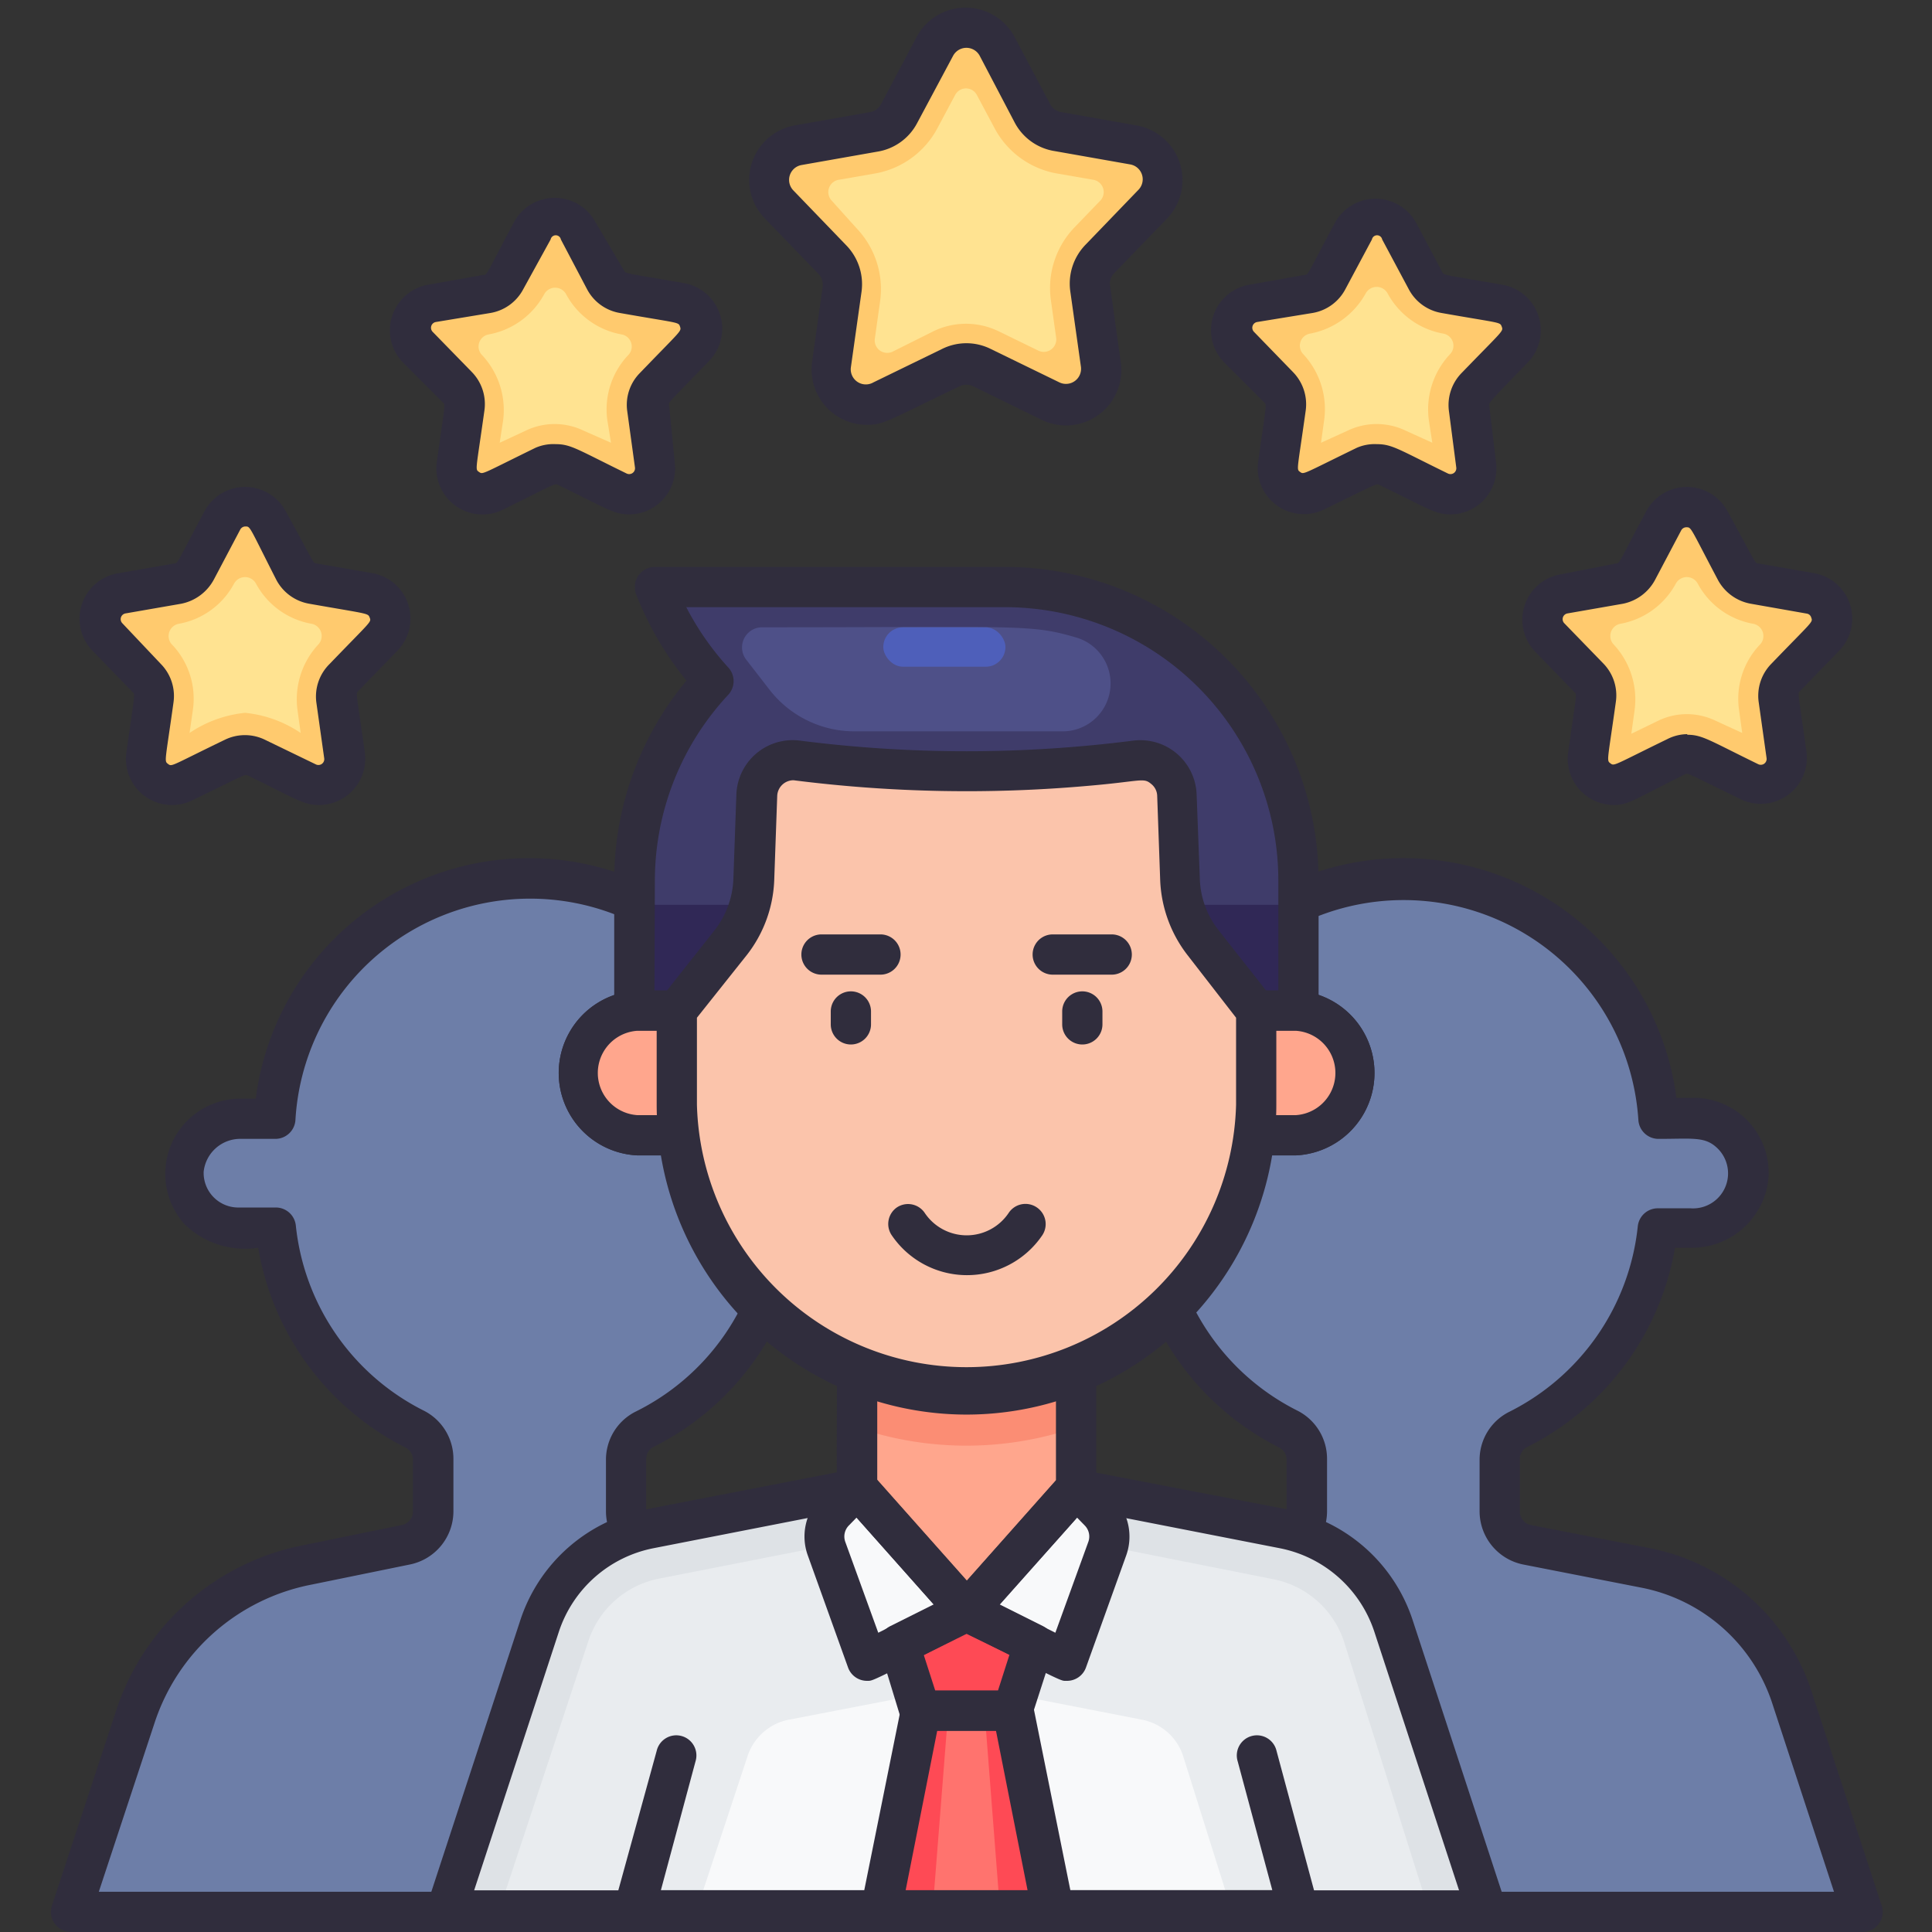 <svg xmlns="http://www.w3.org/2000/svg" viewBox="0 0 96 96"><rect x="0" y="0" width="96" height="96" fill="#333333" stroke="none"/><defs><style>.cls-1{fill:#6d7ea8;}.cls-2{fill:#302d3d;}.cls-3{fill:#dee2e6;}.cls-4{fill:#e9ecef;}.cls-5{fill:#f8f9fa;}.cls-6{fill:#fe4a55;}.cls-7{fill:#ff736e;}.cls-8{fill:#ffa68d;}.cls-9{fill:#3f3c6a;}.cls-10{fill:#302856;}.cls-11{fill:#4e5088;}.cls-12{fill:#fb8d74;}.cls-13{fill:#fbc4ab;}.cls-14{fill:#ffca6e;}.cls-15{fill:#ffe391;}.cls-16{fill:#4e5fba;}</style></defs><title>Best Employee</title><g id="Best_Employee" data-name="Best Employee"><path class="cls-1" d="M45.58,84.32a9.58,9.58,0,0,0-7.26-6.42l-5.87-1.14a1.69,1.69,0,0,1-1.36-1.66V72.54A1.69,1.69,0,0,1,32,71a12.7,12.7,0,0,0,6.93-10h1.64a2.84,2.84,0,0,0,2.88-2.58,2.73,2.73,0,0,0-2.73-2.87H39a12.68,12.68,0,0,0-25.32,0H12a2.83,2.83,0,0,0-2.88,2.58A2.73,2.73,0,0,0,11.87,61h1.81a12.69,12.69,0,0,0,6.91,10,1.66,1.66,0,0,1,.91,1.49V75.1a1.69,1.69,0,0,1-1.37,1.66l-4.89.95A11.28,11.28,0,0,0,6.7,85.26L3.51,95H49.08Z"/><path class="cls-2" d="M49.1,96H3.53a1,1,0,0,1-.95-1.31L5.77,85a12.27,12.27,0,0,1,9.3-8.22l4.89-1a.69.69,0,0,0,.56-.68V72.54a.67.67,0,0,0-.37-.61A13.66,13.66,0,0,1,12.83,62a4.31,4.31,0,0,1-3.65-1.16A3.74,3.74,0,0,1,12,54.59h.71a13.68,13.68,0,0,1,27.14,0h.85a3.72,3.72,0,0,1,3.72,3.93A3.8,3.8,0,0,1,40.59,62h-.77a13.64,13.64,0,0,1-7.35,9.9.66.66,0,0,0-.36.6V75.1a.69.69,0,0,0,.56.68l5.86,1.14a10.61,10.61,0,0,1,8,7.08h0l3.5,10.69A1,1,0,0,1,49.1,96ZM4.91,94H47.72l-3.07-9.37a8.57,8.57,0,0,0-6.5-5.74l-5.87-1.15a2.7,2.7,0,0,1-2.17-2.64V72.54a2.67,2.67,0,0,1,1.46-2.39A11.63,11.63,0,0,0,38,60.94a1,1,0,0,1,1-.9h1.64A1.74,1.74,0,0,0,42,57.13c-.65-.68-1.22-.54-3-.54a1,1,0,0,1-1-.94,11.68,11.68,0,0,0-23.32,0,1,1,0,0,1-1,.94H12a1.83,1.83,0,0,0-1.88,1.63A1.72,1.72,0,0,0,11.89,60H13.7a1,1,0,0,1,1,.9,11.64,11.64,0,0,0,6.37,9.2,2.68,2.68,0,0,1,1.46,2.4V75.1a2.7,2.7,0,0,1-2.17,2.64l-4.89,1a10.26,10.26,0,0,0-7.79,6.87Z"/><path class="cls-1" d="M89,84.32a9.58,9.58,0,0,0-7.26-6.42l-5.86-1.14A1.69,1.69,0,0,1,74.5,75.1V72.54a1.68,1.68,0,0,1,.92-1.5,12.69,12.69,0,0,0,6.92-10H84a2.83,2.83,0,0,0,2.88-2.58,2.73,2.73,0,0,0-2.73-2.87H82.37a12.68,12.68,0,0,0-25.31,0H55.43a2.84,2.84,0,0,0-2.88,2.58A2.73,2.73,0,0,0,55.28,61h1.81A12.71,12.71,0,0,0,64,71a1.66,1.66,0,0,1,.91,1.49V75.1a1.69,1.69,0,0,1-1.36,1.66l-4.89.95a11.28,11.28,0,0,0-8.55,7.55L46.92,95H92.49Z"/><path class="cls-2" d="M92.51,96H46.94A1,1,0,0,1,46,94.69L49.18,85a12.29,12.29,0,0,1,9.3-8.22l4.89-1a.69.69,0,0,0,.56-.68V72.54a.68.68,0,0,0-.36-.61A13.64,13.64,0,0,1,56.24,62a4.33,4.33,0,0,1-3.65-1.16,3.74,3.74,0,0,1,2.86-6.29h.72a13.68,13.68,0,0,1,27.13,0h.85a3.73,3.73,0,0,1,3.73,3.93A3.82,3.82,0,0,1,84,62h-.77a13.66,13.66,0,0,1-7.34,9.9.65.65,0,0,0-.37.6V75.1a.69.69,0,0,0,.56.68l5.86,1.14A10.59,10.59,0,0,1,90,84h0l3.5,10.69A1,1,0,0,1,92.51,96ZM48.32,94H91.13l-3.07-9.37a8.57,8.57,0,0,0-6.5-5.74l-5.87-1.15a2.7,2.7,0,0,1-2.17-2.64V72.54A2.66,2.66,0,0,1,75,70.15a11.67,11.67,0,0,0,6.38-9.21,1,1,0,0,1,1-.9H84a1.74,1.74,0,0,0,1.41-2.91c-.64-.68-1.22-.54-3-.54a1,1,0,0,1-1-.94,11.69,11.69,0,0,0-23.33,0,1,1,0,0,1-1,.94H55.45a1.83,1.83,0,0,0-1.88,1.63A1.73,1.73,0,0,0,55.3,60h1.81a1,1,0,0,1,1,.9,11.64,11.64,0,0,0,6.37,9.2,2.68,2.68,0,0,1,1.46,2.4V75.1a2.7,2.7,0,0,1-2.17,2.64l-4.89,1a10.26,10.26,0,0,0-7.79,6.87Z"/><path class="cls-3" d="M73.87,94.93H22.17l4.64-14.16A7.19,7.19,0,0,1,32.27,76l10.31-2H53.46l10.31,2a7.17,7.17,0,0,1,5.45,4.82Z"/><path class="cls-4" d="M71,94.93H24.8l4.43-13.37a4.64,4.64,0,0,1,3.52-3.12L41,76.82c2.41-.47.14-.35,12.19-.35l10.08,2a4.64,4.64,0,0,1,3.52,3.12Z"/><path class="cls-5" d="M34.61,94.93l2.54-7.68a2.7,2.7,0,0,1,2-1.79L45,84.33h6l5.79,1.13a2.68,2.68,0,0,1,2,1.8l2.41,7.67Z"/><path class="cls-2" d="M73.88,95.93H22.18a1,1,0,0,1-.95-1.31l4.64-14.16A8.22,8.22,0,0,1,32.09,75L42.4,73c.14,0-.57,0,11.07,0,.15,0-.51-.11,10.5,2a8.22,8.22,0,0,1,6.22,5.49l4.64,14.16A1,1,0,0,1,73.88,95.93Zm-50.32-2H72.5L68.29,81.08a6.21,6.21,0,0,0-4.7-4.15l-10.22-2H42.69l-10.22,2a6.21,6.21,0,0,0-4.7,4.15Z"/><path class="cls-5" d="M48,80.06l-5,2.46-2-5.57a1.78,1.78,0,0,1,.39-1.84l1.14-1.18Z"/><path class="cls-5" d="M48,80.06,53,82.52,55,77a1.79,1.79,0,0,0-.4-1.84l-1.14-1.18Z"/><polygon class="cls-6" points="50.3 85.01 45.73 85.01 44.67 81.72 48.02 80.06 51.36 81.72 50.3 85.01"/><polygon class="cls-6" points="52.26 94.93 43.77 94.93 45.73 85.01 50.3 85.01 52.26 94.93"/><polygon class="cls-7" points="49.69 94.93 46.34 94.93 47.12 85.01 48.92 85.01 49.69 94.93"/><polygon class="cls-8" points="53.46 66.08 53.46 73.93 48.02 80.05 42.58 73.93 42.58 66.08 53.46 66.08"/><path class="cls-9" d="M49.93,29.17H32.55a14.63,14.63,0,0,0,2.89,4.65,14.56,14.56,0,0,0-3.92,9.93v6.47h33V43.75A14.57,14.57,0,0,0,49.93,29.17Z"/><rect class="cls-10" x="31.52" y="44.96" width="32.99" height="5.26"/><path class="cls-2" d="M64.52,51.22h-33a1,1,0,0,1-1-1V43.75a15.52,15.52,0,0,1,3.59-9.93,16,16,0,0,1-2.5-4.29,1,1,0,0,1,.94-1.36H50A15.59,15.59,0,0,1,65.52,43.75v6.47A1,1,0,0,1,64.52,51.22Zm-32-2h31V43.75A13.59,13.59,0,0,0,50,30.17H34.1a13.92,13.92,0,0,0,2.09,3,1,1,0,0,1,0,1.35,13.55,13.55,0,0,0-3.65,9.25Z"/><path class="cls-2" d="M64.4,57.41H31.66a4.1,4.1,0,0,1,0-8.19H64.4a4.1,4.1,0,0,1,0,8.19ZM31.66,51.22a2.1,2.1,0,0,0,0,4.19H64.4a2.1,2.1,0,0,0,0-4.19Z"/><path class="cls-11" d="M52.82,36.34H42.47a5.34,5.34,0,0,1-4.25-2.09l-1.17-1.51a1,1,0,0,1,.78-1.57c13,0,13.38-.17,15.72.53A2.38,2.38,0,0,1,52.82,36.34Z"/><path class="cls-8" d="M67.48,53.32a3.09,3.09,0,0,1-3.09,3.09H31.65a3.1,3.1,0,0,1,0-6.19H64.39A3.1,3.1,0,0,1,67.48,53.32Z"/><path class="cls-12" d="M53.46,66.08v4.85a16.82,16.82,0,0,1-10.88,0V66.08Z"/><path class="cls-2" d="M47.28,80.72,41.85,74.6c-.36-.4-.26-.08-.26-8.52a1,1,0,0,1,1-1H53.47a1,1,0,0,1,1,1v7.85c0,.55.13.23-5.69,6.79A1,1,0,0,1,47.28,80.72Zm-3.69-7.17,4.44,5,4.44-5V67.08H43.59Zm9.88.38h0Z"/><path class="cls-2" d="M64.4,57.41H31.66a4.1,4.1,0,0,1,0-8.19H64.4a4.1,4.1,0,0,1,0,8.19ZM31.66,51.22a2.1,2.1,0,0,0,0,4.19H64.4a2.1,2.1,0,0,0,0-4.19Z"/><path class="cls-13" d="M62.41,50.22V54.9a14.4,14.4,0,0,1-28.79,0V50.22l2.67-3.39a5.4,5.4,0,0,0,1.13-3.11l.16-4.22a1.81,1.81,0,0,1,1.81-1.73,67.73,67.73,0,0,0,17,0,1.8,1.8,0,0,1,2,1.72l.16,4.22a5.34,5.34,0,0,0,1.14,3.11Z"/><path class="cls-14" d="M49.55,2.3l1.78,3.36a1.77,1.77,0,0,0,1.24.9l3.74.66a1.75,1.75,0,0,1,1,2.94l-2.64,2.73a1.76,1.76,0,0,0-.48,1.46l.53,3.76a1.75,1.75,0,0,1-2.5,1.82l-3.41-1.67a1.8,1.8,0,0,0-1.54,0l-3.41,1.67a1.75,1.75,0,0,1-2.5-1.82l.53-3.76a1.76,1.76,0,0,0-.48-1.46l-2.64-2.73a1.75,1.75,0,0,1,1-2.94l3.74-.66a1.77,1.77,0,0,0,1.24-.9L46.45,2.3A1.76,1.76,0,0,1,49.55,2.3Z"/><path class="cls-15" d="M49.64,16.47a3.71,3.71,0,0,0-3.28,0l-2,1a.62.62,0,0,1-.89-.64l.26-1.85a4.38,4.38,0,0,0-1.18-3.65L41.3,9.94a.62.62,0,0,1,.34-1l1.84-.32a4.36,4.36,0,0,0,3.1-2.25l.88-1.65a.61.61,0,0,1,1.08,0l.88,1.65a4.36,4.36,0,0,0,3.1,2.25l1.84.32a.62.62,0,0,1,.34,1l-1.3,1.35a4.35,4.35,0,0,0-1.18,3.64l.26,1.85a.62.62,0,0,1-.89.64Z"/><path class="cls-14" d="M28.74,11.43l1.31,2.47a1.28,1.28,0,0,0,.92.66l2.76.49a1.29,1.29,0,0,1,.7,2.17l-2,2a1.27,1.27,0,0,0-.34,1.07l.38,2.77a1.29,1.29,0,0,1-1.84,1.35L28.16,23.2a1.25,1.25,0,0,0-1.13,0l-2.52,1.23a1.29,1.29,0,0,1-1.84-1.35l.39-2.77a1.31,1.31,0,0,0-.35-1.07l-1.95-2a1.29,1.29,0,0,1,.71-2.17l2.75-.49a1.26,1.26,0,0,0,.92-.66l1.32-2.47A1.29,1.29,0,0,1,28.74,11.43Z"/><path class="cls-15" d="M29,21.4a3.31,3.31,0,0,0-2.88,0L24.83,22,25,20.89a4,4,0,0,0-1.07-3.27.61.61,0,0,1,.34-1h0a3.94,3.94,0,0,0,2.77-2,.62.62,0,0,1,1.09,0,3.91,3.91,0,0,0,2.77,2h0a.61.61,0,0,1,.34,1,3.92,3.92,0,0,0-1.06,3.27L30.36,22Z"/><path class="cls-14" d="M13.32,25.84l1.31,2.48a1.31,1.31,0,0,0,.92.66l2.76.49a1.29,1.29,0,0,1,.7,2.17l-1.94,2a1.27,1.27,0,0,0-.35,1.08l.39,2.77a1.29,1.29,0,0,1-1.85,1.34l-2.51-1.22a1.27,1.27,0,0,0-1.14,0L9.1,38.84A1.29,1.29,0,0,1,7.25,37.5l.39-2.77a1.27,1.27,0,0,0-.35-1.08l-1.94-2a1.29,1.29,0,0,1,.7-2.17L8.81,29a1.27,1.27,0,0,0,.91-.66L11,25.84A1.29,1.29,0,0,1,13.32,25.84Z"/><path class="cls-15" d="M9.58,35.3A3.9,3.9,0,0,0,8.52,32h0a.62.62,0,0,1,.34-1h0a3.89,3.89,0,0,0,2.77-2,.62.62,0,0,1,1.09,0h0a3.9,3.9,0,0,0,2.79,2,.62.62,0,0,1,.33,1,4,4,0,0,0-1.06,3.26l.16,1.16a6,6,0,0,0-2.76-1,6,6,0,0,0-2.76,1Z"/><path class="cls-14" d="M67.26,11.43,66,13.9a1.28,1.28,0,0,1-.92.66l-2.76.49a1.29,1.29,0,0,0-.7,2.17l2,2a1.27,1.27,0,0,1,.34,1.07l-.38,2.77a1.29,1.29,0,0,0,1.84,1.35l2.52-1.23a1.25,1.25,0,0,1,1.13,0l2.52,1.23a1.29,1.29,0,0,0,1.84-1.35l-.39-2.77a1.31,1.31,0,0,1,.35-1.07l1.95-2a1.29,1.29,0,0,0-.71-2.17l-2.75-.49a1.26,1.26,0,0,1-.92-.66l-1.32-2.47A1.29,1.29,0,0,0,67.26,11.43Z"/><path class="cls-15" d="M69.85,21.4a3.33,3.33,0,0,0-2.89,0L65.64,22l.16-1.15a4,4,0,0,0-1.06-3.27.61.61,0,0,1,.34-1h0a4,4,0,0,0,2.78-2,.62.62,0,0,1,1.09,0h0a3.93,3.93,0,0,0,2.78,2,.61.61,0,0,1,.34,1A4,4,0,0,0,71,20.89L71.17,22Z"/><path class="cls-14" d="M82.68,25.84l-1.31,2.48a1.31,1.31,0,0,1-.92.66l-2.76.49a1.29,1.29,0,0,0-.7,2.17l1.94,2a1.27,1.27,0,0,1,.35,1.08l-.39,2.77a1.29,1.29,0,0,0,1.85,1.34l2.51-1.22a1.27,1.27,0,0,1,1.14,0l2.51,1.22a1.29,1.29,0,0,0,1.85-1.34l-.39-2.77a1.27,1.27,0,0,1,.35-1.08l1.94-2a1.29,1.29,0,0,0-.7-2.17L87.19,29a1.27,1.27,0,0,1-.91-.66L85,25.84A1.29,1.29,0,0,0,82.68,25.84Z"/><path class="cls-15" d="M85.26,35.82a3.27,3.27,0,0,0-2.88,0l-1.32.64.16-1.16A4,4,0,0,0,80.16,32a.62.62,0,0,1,.33-1h0a3.92,3.92,0,0,0,2.78-2,.62.62,0,0,1,1.09,0h0a3.9,3.9,0,0,0,2.78,2,.62.62,0,0,1,.34,1,3.9,3.9,0,0,0-1.07,3.26l.16,1.16Z"/><rect class="cls-16" x="43.89" y="31.17" width="6.07" height="1.96" rx="0.98"/><path class="cls-2" d="M64.52,95.93h-33a1,1,0,0,1-1-1.26L32.63,87a1,1,0,1,1,1.93.52l-1.72,6.4H63.22l-1.72-6.4A1,1,0,1,1,63.43,87l2.06,7.66A1,1,0,0,1,64.52,95.93Z"/><path class="cls-2" d="M43.08,83.52a1,1,0,0,1-.94-.66l-2-5.57a2.76,2.76,0,0,1,.62-2.87c1.22-1.27,1.31-1.48,1.88-1.49a1,1,0,0,1,.72.34l5.44,6.12a1,1,0,0,1-.3,1.56C43.14,83.61,43.41,83.52,43.08,83.52Zm-.52-8.11-.39.4a.78.78,0,0,0-.17.8l1.64,4.52,2.77-1.39Z"/><path class="cls-2" d="M53,83.52c-.32,0,0,.13-5.4-2.57a1,1,0,0,1-.3-1.56l5.44-6.12a1,1,0,0,1,.72-.34c.6,0,.75.32,1.88,1.49a2.78,2.78,0,0,1,.62,2.87l-2,5.57A1,1,0,0,1,53,83.52Zm-3.33-3.78,2.77,1.39,1.64-4.52a.78.78,0,0,0-.17-.8l-.39-.4Z"/><path class="cls-2" d="M50.31,86H45.74a1,1,0,0,1-1-.69L43.73,82a1,1,0,0,1,.51-1.2l3.34-1.67a1,1,0,0,1,.9,0l3.34,1.67a1,1,0,0,1,.51,1.2l-1.06,3.29A1,1,0,0,1,50.31,86Zm-3.84-2h3.12l.57-1.78L48,81.17,45.9,82.23Z"/><path class="cls-2" d="M52.28,95.93h-8.5a1,1,0,0,1-1-1.19l2-9.92a1,1,0,0,1,1-.81h4.57a1,1,0,0,1,1,.81l2,9.92A1,1,0,0,1,52.28,95.93Zm-7.28-2h6.06L49.49,86H46.57Z"/><path class="cls-2" d="M48,70.29A15.41,15.41,0,0,1,32.63,54.9V50.22c0-.46-.05-.27,2.88-4a4.4,4.4,0,0,0,.93-2.52l.15-4.22a2.8,2.8,0,0,1,3.15-2.68,65.25,65.25,0,0,0,16.58,0,2.8,2.8,0,0,1,3.14,2.68l.16,4.22a4.33,4.33,0,0,0,.93,2.52c2.89,3.69,2.87,3.54,2.87,4V54.9A15.4,15.4,0,0,1,48,70.29ZM34.63,50.57V54.9a13.4,13.4,0,0,0,26.79,0V50.57L59,47.45a6.49,6.49,0,0,1-1.35-3.69l-.15-4.22a.78.78,0,0,0-.29-.58c-.4-.34-.47-.14-3.17.09a68.25,68.25,0,0,1-14.61-.28.81.81,0,0,0-.81.77l-.15,4.22a6.43,6.43,0,0,1-1.35,3.68Z"/><path class="cls-2" d="M53.78,51.9a1,1,0,0,1-1-1v-.64a1,1,0,1,1,2,0v.64A1,1,0,0,1,53.78,51.9Z"/><path class="cls-2" d="M55.24,48.43H52.31a1,1,0,0,1,0-2h2.93a1,1,0,0,1,0,2Z"/><path class="cls-2" d="M42.28,51.9a1,1,0,0,1-1-1v-.64a1,1,0,1,1,2,0v.64A1,1,0,0,1,42.28,51.9Z"/><path class="cls-2" d="M43.75,48.43H40.82a1,1,0,0,1,0-2h2.93a1,1,0,0,1,0,2Z"/><path class="cls-2" d="M44.29,61.35A1,1,0,0,1,44.56,60a1,1,0,0,1,1.39.27,2.51,2.51,0,0,0,4.17,0,1,1,0,0,1,1.39-.28,1,1,0,0,1,.28,1.39A4.52,4.52,0,0,1,44.29,61.35Z"/><path class="cls-2" d="M43.07,21.11A2.75,2.75,0,0,1,40.35,18l.53-3.76a.78.78,0,0,0-.21-.63L38,10.85a2.75,2.75,0,0,1,1.5-4.62l3.73-.66a.76.76,0,0,0,.54-.38l1.78-3.36a2.76,2.76,0,0,1,4.86,0l1.78,3.36a.76.76,0,0,0,.54.38l3.73.66A2.76,2.76,0,0,1,58,10.85l-2.64,2.73a.74.74,0,0,0-.2.63L55.69,18a2.75,2.75,0,0,1-3.93,2.86l-3.41-1.67a.76.76,0,0,0-.66,0C44.06,20.93,43.91,21.11,43.07,21.11ZM47.36,2.77,45.57,6.12a2.72,2.72,0,0,1-2,1.42l-3.74.66a.75.75,0,0,0-.41,1.26l2.64,2.74a2.77,2.77,0,0,1,.75,2.29l-.53,3.76A.75.75,0,0,0,43.4,19l3.41-1.66a2.71,2.71,0,0,1,2.42,0L52.64,19a.75.75,0,0,0,1.07-.78l-.53-3.76a2.77,2.77,0,0,1,.75-2.29l2.64-2.74a.75.75,0,0,0-.41-1.26l-3.74-.66a2.72,2.72,0,0,1-2-1.42L48.68,2.77h0A.75.75,0,0,0,47.36,2.77Z"/><path class="cls-2" d="M31.27,25.56c-.76,0-1.1-.28-3.53-1.46C27.57,24,27.67,24,25,25.32A2.29,2.29,0,0,1,21.7,23c.42-3,.44-2.88.31-3l-2-2a2.3,2.3,0,0,1,1.25-3.85l2.76-.49c.2,0,.12,0,1.52-2.62a2.3,2.3,0,0,1,4.05,0h0L31,13.43c.1.18,0,.12,3,.64a2.3,2.3,0,0,1,1.25,3.85c-2.11,2.18-2.05,2.06-2,2.25L33.53,23A2.29,2.29,0,0,1,31.27,25.56Zm-3.65-3.49c.75,0,1.08.27,3.52,1.46a.29.29,0,0,0,.41-.31l-.38-2.77a2.25,2.25,0,0,1,.62-1.91c2.06-2.14,2.08-2.07,2-2.31s-.06-.16-3-.68a2.27,2.27,0,0,1-1.62-1.18L27.87,11.9a.26.26,0,0,0-.51,0L26,14.37a2.27,2.27,0,0,1-1.62,1.18L21.66,16a.29.29,0,0,0-.16.49l1.95,2a2.28,2.28,0,0,1,.62,1.91c-.42,3-.47,2.91-.27,3.05s.13.11,2.81-1.2A2.23,2.23,0,0,1,27.62,22.07Z"/><path class="cls-2" d="M15.85,40c-.76,0-1.09-.27-3.52-1.46-.18-.08-.08-.08-2.78,1.23a2.29,2.29,0,0,1-3.27-2.38c.42-3,.45-2.87.31-3l-1.94-2A2.29,2.29,0,0,1,5.9,28.48L8.65,28c.2,0,.12,0,1.53-2.63a2.29,2.29,0,0,1,4,0h0C15.63,28,15.55,28,15.74,28l2.76.48a2.29,2.29,0,0,1,1.25,3.85l-1.94,2c-.14.14-.11,0,.31,3A2.3,2.3,0,0,1,15.85,40ZM12.2,26.16a.29.29,0,0,0-.26.15l-1.31,2.48A2.36,2.36,0,0,1,9,30l-2.76.48a.29.29,0,0,0-.16.49L8,33a2.27,2.27,0,0,1,.62,1.91c-.41,2.94-.47,2.9-.27,3.05s.13.1,2.82-1.2a2.27,2.27,0,0,1,2,0l2.52,1.22a.29.29,0,0,0,.42-.3l-.39-2.77A2.27,2.27,0,0,1,16.37,33c2.08-2.16,2.09-2.08,2-2.31s-.05-.17-3-.69a2.29,2.29,0,0,1-1.63-1.17C12.38,26.16,12.45,26.16,12.2,26.16Z"/><path class="cls-2" d="M72.07,25.56c-.75,0-1.09-.28-3.52-1.46-.17-.09-.07-.09-2.77,1.22A2.29,2.29,0,0,1,62.51,23c.42-3,.44-2.88.31-3l-2-2a2.29,2.29,0,0,1,1.25-3.85l2.76-.49c.19,0,.11,0,1.52-2.62h0a2.3,2.3,0,0,1,4,0l1.31,2.47c.1.18,0,.12,3,.64A2.3,2.3,0,0,1,76,17.92c-2.11,2.18-2,2.06-2,2.25L74.34,23A2.29,2.29,0,0,1,72.07,25.56Zm-3.65-3.49c.76,0,1.09.27,3.53,1.46a.29.29,0,0,0,.41-.31L72,20.45a2.28,2.28,0,0,1,.62-1.91c2.07-2.14,2.09-2.07,2-2.31s-.06-.16-3-.68A2.27,2.27,0,0,1,70,14.37L68.68,11.9a.26.26,0,0,0-.51,0l-1.32,2.47a2.27,2.27,0,0,1-1.62,1.18L62.47,16a.29.29,0,0,0-.16.49l1.94,2a2.29,2.29,0,0,1,.63,1.91c-.42,3-.47,2.91-.28,3.05s.13.11,2.82-1.2A2.22,2.22,0,0,1,68.42,22.07Z"/><path class="cls-2" d="M80.19,40a2.3,2.3,0,0,1-2.27-2.61c.42-3,.45-2.87.31-3l-1.94-2a2.29,2.29,0,0,1,1.25-3.85L80.3,28c.19,0,.11,0,1.52-2.63h0a2.29,2.29,0,0,1,4,0C87.27,28,87.19,28,87.38,28l2.76.48a2.29,2.29,0,0,1,1.25,3.85l-1.94,2c-.14.14-.11,0,.31,3a2.29,2.29,0,0,1-3.27,2.38c-2.73-1.33-2.6-1.31-2.78-1.23C81.09,39.79,80.89,40,80.19,40Zm3.65-3.49c.75,0,1.1.28,3.52,1.46a.29.29,0,0,0,.42-.3l-.39-2.77A2.27,2.27,0,0,1,88,33c2.07-2.15,2.09-2.07,2-2.31a.27.27,0,0,0-.22-.2L87,30a2.32,2.32,0,0,1-1.63-1.17c-1.39-2.63-1.32-2.63-1.57-2.63h0a.29.29,0,0,0-.26.15l-1.31,2.48A2.33,2.33,0,0,1,80.64,30l-2.75.48a.29.29,0,0,0-.16.49l1.94,2a2.27,2.27,0,0,1,.62,1.91c-.41,2.94-.47,2.9-.27,3.05s.15.1,2.82-1.2A2.23,2.23,0,0,1,83.84,36.48Z"/></g></svg>